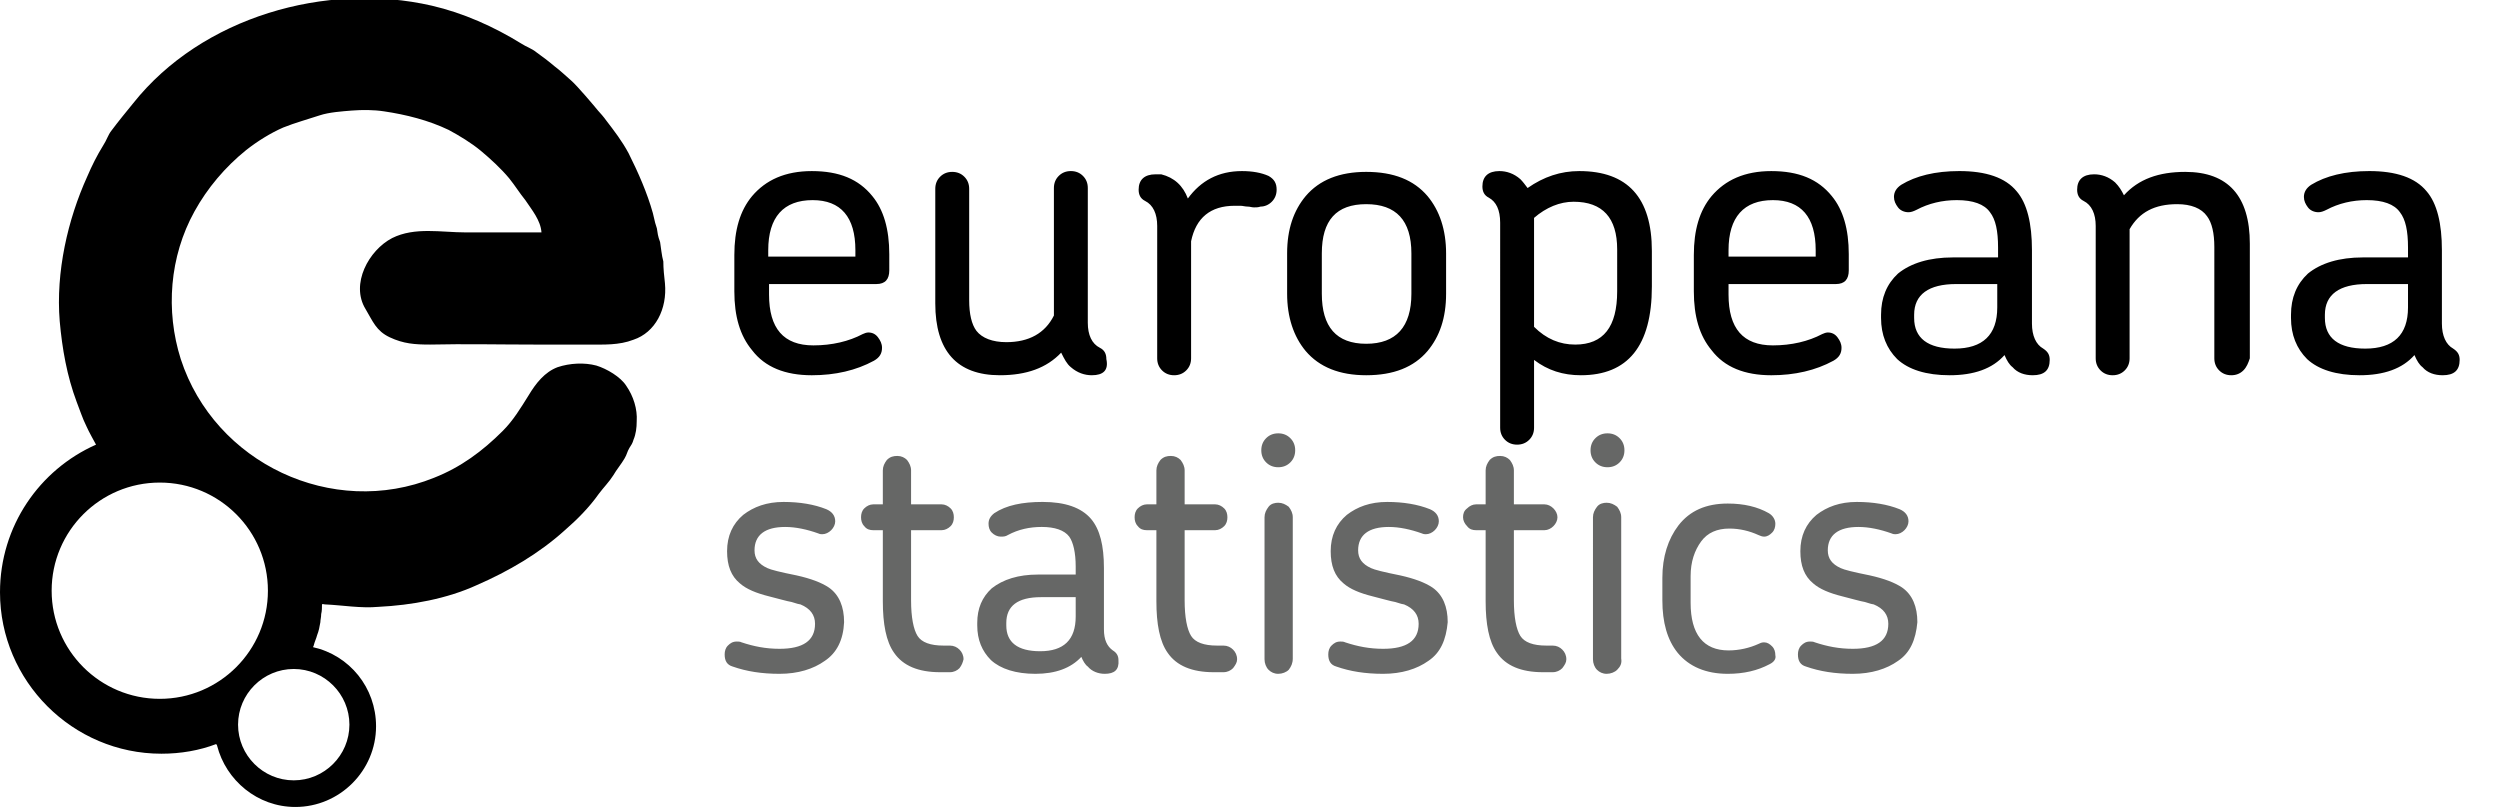 <?xml version="1.0" encoding="utf-8"?>
<!-- Generator: Adobe Illustrator 19.2.0, SVG Export Plug-In . SVG Version: 6.00 Build 0)  -->
<svg version="1.1" baseProfile="tiny" id="Layer_1" xmlns="http://www.w3.org/2000/svg" xmlns:xlink="http://www.w3.org/1999/xlink"
	 x="0px" y="0px" viewBox="0 0 309.8 100" xml:space="preserve">
<path d="M66.8,28.9h0.1H66.8 M19.8,59.8c7.4,0,13.4,6,13.4,13.4s-6,13.4-13.4,13.4s-13.4-6-13.4-13.4S12.4,59.8,19.8,59.8
	 M29.5,89.8c0-3.8,3.1-6.9,6.9-6.9s6.9,3.1,6.9,6.9s-3.1,6.9-6.9,6.9C32.6,96.7,29.5,93.6,29.5,89.8 M82.4,35.1
	c-0.1-0.9-0.2-1.8-0.2-2.7c-0.2-0.7-0.3-1.8-0.4-2.4c-0.3-0.8-0.3-1.1-0.4-1.7c-0.2-0.6-0.2-0.6-0.5-1.9c-0.7-2.5-1.8-5-3-7.4
	c-0.8-1.5-1.8-2.8-2.8-4.1c-0.2-0.3-0.8-1-1-1.2c-0.4-0.5-2.6-3.1-3.3-3.7c-0.7-0.6-1.3-1.2-2.1-1.8C68,7.6,67.2,7,66.5,6.5
	c-0.6-0.5-1.3-0.7-1.9-1.1c-3.4-2.1-7.2-3.8-11.1-4.7c-13.1-3-28.5,1.4-37,12.1c-0.9,1.1-1.8,2.2-2.7,3.4c-0.4,0.5-0.6,1.2-1,1.8
	c-0.8,1.3-1.4,2.5-2,3.9c-2.4,5.3-3.9,11.8-3.4,17.9c0.3,3.4,0.9,6.8,2.1,10c0.4,1,0.7,2,1.2,3c0.3,0.7,1.1,2.1,1.2,2.3
	C4.9,58.2,0,65.2,0,73.4c0,11,9,20,20,20c2.4,0,4.7-0.4,6.8-1.2c0,0.1,0.1,0.1,0.1,0.2c1.1,4.3,5,7.6,9.7,7.6c5.5,0,10-4.5,10-10
	c0-4.8-3.3-8.8-7.8-9.8c0-0.1,0.1-0.2,0.1-0.3c0.1-0.4,0.3-0.8,0.4-1.2c0.2-0.5,0.3-1,0.4-1.6c0-0.3,0.1-0.6,0.1-1
	c0.1-0.4,0.1-0.8,0.1-1.2c0.1-0.1,0.2,0,0.4,0c2.2,0.1,4.4,0.5,6.6,0.3c4.1-0.2,8.5-1,12.2-2.7c3.9-1.7,7.7-3.9,10.9-6.8
	c1.5-1.3,3-2.8,4.2-4.5c0.6-0.8,1.3-1.5,1.8-2.3c0.4-0.7,1-1.4,1.4-2.1c0.3-0.5,0.3-0.8,0.6-1.3c0.2-0.3,0.4-0.6,0.5-1
	c0.3-0.7,0.4-1.5,0.4-2.3c0.1-1.5-0.4-3.1-1.3-4.4c-0.7-1.1-2.4-2.1-3.7-2.5c-1.5-0.4-3.3-0.3-4.8,0.2c-1.6,0.6-2.7,2-3.6,3.5
	c-1,1.6-1.9,3.1-3.2,4.4c-2.5,2.5-5.2,4.5-8.5,5.8c-12.6,5.1-27.2-1.8-31.4-14.7c-1.9-6-1.4-12.7,1.7-18.3c1.6-2.9,3.8-5.5,6.4-7.6
	c1.4-1.1,3-2.1,4.6-2.8c1.5-0.6,3-1,4.5-1.5c1.2-0.4,2.8-0.5,4-0.6c1.3-0.1,2.7-0.1,4,0.1c2.7,0.4,5.5,1.1,8,2.3
	c1.3,0.7,2.8,1.6,4,2.6s2.5,2.2,3.5,3.4c0.8,1,1.2,1.7,2,2.7c0.8,1.2,1.9,2.5,2,4c-3.1,0-6.3,0-9.4,0c-3,0-6.3-0.7-9.1,0.7
	c-2.9,1.5-5.2,5.7-3.3,8.8c0.9,1.5,1.3,2.7,3,3.5s3.1,0.9,5,0.9c4.3-0.1,8.6,0,12.9,0h6.7c1.9,0,3.8,0.1,5.6-0.6
	C81.2,41.2,82.7,38.3,82.4,35.1 M110.2,33.5c0,1.1-0.5,1.7-1.6,1.7H95.3v1.3c0,4.2,1.8,6.3,5.5,6.3c2.3,0,4.4-0.5,6.1-1.4
	c0.2-0.1,0.5-0.2,0.7-0.2c0.5,0,0.9,0.2,1.2,0.6s0.5,0.8,0.5,1.3c0,0.7-0.3,1.2-1,1.6c-2.2,1.2-4.8,1.8-7.7,1.8
	c-3.3,0-5.8-1-7.4-3.1c-1.5-1.8-2.2-4.2-2.2-7.3v-4.5c0-3.1,0.7-5.5,2.2-7.3c1.7-2,4.1-3.1,7.4-3.1c3.4,0,5.8,1,7.5,3.1
	c1.4,1.7,2.1,4.1,2.1,7.2V33.5z M106,31c0-4.1-1.8-6.2-5.3-6.2c-3.6,0-5.5,2.1-5.5,6.2v0.8H106V31z M135.3,46.5
	c-0.9,0-1.8-0.3-2.6-1c-0.5-0.4-0.8-1-1.2-1.8c-1.8,1.9-4.3,2.8-7.6,2.8c-5.3,0-8-3-8-8.9V23.4c0-0.6,0.2-1.1,0.6-1.5
	c0.4-0.4,0.9-0.6,1.5-0.6s1.1,0.2,1.5,0.6c0.4,0.4,0.6,0.9,0.6,1.5v13.8c0,1.7,0.3,3,0.9,3.8c0.7,0.9,2,1.4,3.7,1.4
	c2.8,0,4.8-1.1,5.9-3.3V23.3c0-0.6,0.2-1.1,0.6-1.5c0.4-0.4,0.9-0.6,1.5-0.6s1.1,0.2,1.5,0.6c0.4,0.4,0.6,0.9,0.6,1.5V40
	c0,1.5,0.5,2.6,1.5,3.1c0.6,0.3,0.8,0.8,0.8,1.4C137.4,45.9,136.7,46.5,135.3,46.5z M155.4,25.7c-0.3,0-0.5-0.1-0.8-0.1
	s-0.6-0.1-0.9-0.1c-0.3,0-0.5,0-0.7,0c-3,0-4.8,1.5-5.4,4.4v14.5c0,0.6-0.2,1.1-0.6,1.5c-0.4,0.4-0.9,0.6-1.5,0.6s-1.1-0.2-1.5-0.6
	s-0.6-0.9-0.6-1.5V28c0-1.5-0.5-2.6-1.5-3.1c-0.6-0.3-0.8-0.8-0.8-1.4c0-1.2,0.7-1.9,2.1-1.9c0.4,0,0.6,0,0.7,0
	c1.6,0.4,2.7,1.4,3.3,3c1.6-2.2,3.8-3.4,6.7-3.4c1.3,0,2.4,0.2,3.3,0.6c0.7,0.4,1,0.9,1,1.7c0,0.6-0.2,1.1-0.6,1.5
	c-0.4,0.4-0.9,0.6-1.4,0.6C155.9,25.7,155.7,25.7,155.4,25.7z M176.9,43.5c-1.7,2-4.2,3-7.6,3c-3.3,0-5.8-1-7.5-3
	c-1.5-1.8-2.3-4.2-2.3-7.1v-5c0-3,0.8-5.3,2.3-7.1c1.7-2,4.2-3,7.5-3c3.4,0,5.9,1,7.6,3c1.5,1.8,2.3,4.2,2.3,7.1v5
	C179.2,39.4,178.4,41.7,176.9,43.5z M174.9,31.4c0-4.1-1.9-6.1-5.6-6.1c-3.7,0-5.5,2-5.5,6.1v5c0,4.1,1.8,6.2,5.5,6.2
	s5.6-2.1,5.6-6.2V31.4z M195.9,46.5c-2.2,0-4.1-0.6-5.8-1.9V53c0,0.6-0.2,1.1-0.6,1.5c-0.4,0.4-0.9,0.6-1.5,0.6s-1.1-0.2-1.5-0.6
	s-0.6-0.9-0.6-1.5V27.6c0-1.6-0.5-2.6-1.4-3.1c-0.6-0.3-0.8-0.8-0.8-1.4c0-1.2,0.7-1.9,2.1-1.9c0.9,0,1.8,0.3,2.6,1
	c0.3,0.3,0.6,0.7,0.9,1.1c2-1.4,4.1-2.1,6.4-2.1c6,0,9,3.3,9,9.9v4.4C204.7,42.9,201.7,46.5,195.9,46.5z M200.4,30.9
	c0-3.9-1.8-5.9-5.4-5.9c-1.7,0-3.4,0.7-4.9,2v13.5c1.5,1.5,3.2,2.2,5.1,2.2c3.5,0,5.2-2.2,5.2-6.6L200.4,30.9L200.4,30.9z
	 M229.1,33.5c0,1.1-0.5,1.7-1.6,1.7h-13.3v1.3c0,4.2,1.8,6.3,5.5,6.3c2.3,0,4.4-0.5,6.1-1.4c0.2-0.1,0.5-0.2,0.7-0.2
	c0.5,0,0.9,0.2,1.2,0.6s0.5,0.8,0.5,1.3c0,0.7-0.3,1.2-1,1.6c-2.2,1.2-4.8,1.8-7.7,1.8c-3.3,0-5.8-1-7.4-3.1
	c-1.5-1.8-2.2-4.2-2.2-7.3v-4.5c0-3.1,0.7-5.5,2.2-7.3c1.7-2,4.1-3.1,7.4-3.1c3.4,0,5.8,1,7.5,3.1c1.4,1.7,2.1,4.1,2.1,7.2V33.5z
	 M225,31c0-4.1-1.8-6.2-5.3-6.2c-3.6,0-5.5,2.1-5.5,6.2v0.8H225V31z M251.9,46.5c-1,0-1.9-0.3-2.5-1c-0.4-0.3-0.7-0.8-1-1.5
	c-1.5,1.7-3.8,2.5-6.8,2.5c-2.9,0-5.1-0.7-6.5-2c-1.3-1.3-2-3-2-5.1V39c0-2.1,0.7-3.8,2.1-5.1c1.6-1.3,3.9-2,6.8-2h5.6v-1.2
	c0-2.1-0.3-3.5-1-4.4c-0.7-1-2.1-1.5-4.1-1.5c-1.8,0-3.5,0.4-5,1.2c-0.4,0.2-0.7,0.3-1,0.3c-0.5,0-1-0.2-1.3-0.6
	c-0.3-0.4-0.5-0.8-0.5-1.3c0-0.6,0.3-1.1,0.9-1.5c1.8-1.1,4.2-1.7,7.2-1.7c3.3,0,5.7,0.8,7.1,2.5c1.3,1.5,1.9,4,1.9,7.3v9.1
	c0,1.5,0.5,2.6,1.4,3.1c0.6,0.4,0.8,0.8,0.8,1.4C254,45.9,253.3,46.5,251.9,46.5z M247.5,35.2h-5.1c-3.4,0-5.2,1.3-5.2,3.8v0.4
	c0,2.5,1.7,3.8,5,3.8c3.5,0,5.3-1.7,5.3-5.1C247.5,38.1,247.5,35.2,247.5,35.2z M278,45.9c-0.4,0.4-0.9,0.6-1.5,0.6
	c-0.6,0-1.1-0.2-1.5-0.6c-0.4-0.4-0.6-0.9-0.6-1.5V30.6c0-1.7-0.3-3-0.9-3.8c-0.7-1-2-1.5-3.7-1.5c-2.8,0-4.7,1-5.9,3.1v16
	c0,0.6-0.2,1.1-0.6,1.5s-0.9,0.6-1.5,0.6s-1.1-0.2-1.5-0.6s-0.6-0.9-0.6-1.5V28c0-1.5-0.5-2.6-1.5-3.1c-0.6-0.3-0.8-0.8-0.8-1.4
	c0-1.2,0.7-1.9,2.1-1.9c0.9,0,1.8,0.3,2.6,1c0.5,0.5,0.8,1,1.1,1.6c1.8-2,4.3-2.9,7.6-2.9c5.3,0,8,3,8,8.9v14.2
	C278.6,45,278.4,45.5,278,45.9z M302.7,46.5c-1,0-1.9-0.3-2.5-1c-0.4-0.3-0.7-0.8-1-1.5c-1.5,1.7-3.8,2.5-6.8,2.5
	c-2.9,0-5.1-0.7-6.5-2c-1.3-1.3-2-3-2-5.1V39c0-2.1,0.7-3.8,2.1-5.1c1.6-1.3,3.9-2,6.8-2h5.6v-1.2c0-2.1-0.3-3.5-1-4.4
	c-0.7-1-2.1-1.5-4.1-1.5c-1.8,0-3.5,0.4-5,1.2c-0.4,0.2-0.7,0.3-1,0.3c-0.5,0-1-0.2-1.3-0.6c-0.3-0.4-0.5-0.8-0.5-1.3
	c0-0.6,0.3-1.1,0.9-1.5c1.8-1.1,4.2-1.7,7.2-1.7c3.3,0,5.7,0.8,7.1,2.5c1.3,1.5,1.9,4,1.9,7.3v9.1c0,1.5,0.5,2.6,1.4,3.1
	c0.6,0.4,0.8,0.8,0.8,1.4C304.8,45.9,304.1,46.5,302.7,46.5z M298.4,35.2h-5.1c-3.4,0-5.2,1.3-5.2,3.8v0.4c0,2.5,1.7,3.8,5,3.8
	c3.5,0,5.3-1.7,5.3-5.1C298.4,38.1,298.4,35.2,298.4,35.2z"/>
<path fill="#666766" d="M102.2,81.9c-1.4,1-3.3,1.6-5.6,1.6c-2.2,0-4.1-0.3-5.8-0.9c-0.7-0.2-1-0.7-1-1.5c0-0.4,0.1-0.8,0.4-1.1
	c0.3-0.3,0.6-0.5,1.1-0.5c0.2,0,0.4,0,0.6,0.1c1.5,0.5,3,0.8,4.7,0.8c2.9,0,4.4-1,4.4-3.1c0-1.1-0.6-1.9-1.8-2.4
	c-0.1,0-0.5-0.1-1.1-0.3c-0.6-0.1-1.6-0.4-2.8-0.7c-1.6-0.4-2.8-0.9-3.6-1.6c-1.1-0.9-1.6-2.2-1.6-4c0-1.9,0.7-3.4,2-4.5
	c1.3-1,2.9-1.6,5-1.6c2,0,3.8,0.3,5.3,0.9c0.7,0.3,1.1,0.8,1.1,1.5c0,0.4-0.2,0.8-0.5,1.1c-0.3,0.3-0.7,0.5-1.1,0.5
	c-0.1,0-0.3,0-0.5-0.1c-1.4-0.5-2.8-0.8-4.1-0.8c-2.5,0-3.8,1-3.8,2.9c0,1,0.5,1.7,1.6,2.2c0.4,0.2,1.6,0.5,3.6,0.9
	c1.8,0.4,3.1,0.9,4,1.5c1.3,0.9,1.9,2.4,1.9,4.3C104.5,79.3,103.7,80.9,102.2,81.9z M118.9,82.8c-0.3,0.3-0.7,0.5-1.2,0.5h-1.2
	c-2.7,0-4.6-0.8-5.7-2.4c-1-1.4-1.4-3.6-1.4-6.4v-8.8h-1.2c-0.4,0-0.8-0.1-1.1-0.5c-0.3-0.3-0.4-0.7-0.4-1.1c0-0.4,0.1-0.8,0.4-1.1
	c0.3-0.3,0.7-0.5,1.1-0.5h1.2v-4.2c0-0.5,0.2-0.9,0.5-1.3c0.4-0.4,0.8-0.5,1.3-0.5c0.5,0,0.9,0.2,1.2,0.5c0.3,0.4,0.5,0.8,0.5,1.3
	v4.2h3.8c0.4,0,0.8,0.2,1.1,0.5c0.3,0.3,0.4,0.7,0.4,1.1c0,0.4-0.1,0.8-0.4,1.1c-0.3,0.3-0.7,0.5-1.1,0.5h-3.8v8.7
	c0,2.1,0.3,3.6,0.8,4.4c0.5,0.8,1.6,1.2,3.2,1.2h0.8c0.5,0,0.9,0.2,1.2,0.5c0.3,0.3,0.5,0.7,0.5,1.2
	C119.3,82.1,119.2,82.4,118.9,82.8z M136.9,83.5c-0.8,0-1.6-0.3-2.1-0.9c-0.3-0.2-0.6-0.7-0.8-1.2c-1.3,1.4-3.2,2.1-5.7,2.1
	c-2.4,0-4.3-0.6-5.5-1.7c-1.1-1.1-1.7-2.5-1.7-4.3v-0.3c0-1.8,0.6-3.2,1.8-4.3c1.4-1.1,3.3-1.7,5.7-1.7h4.7v-1c0-1.7-0.3-3-0.8-3.7
	c-0.6-0.8-1.8-1.2-3.4-1.2c-1.5,0-2.9,0.3-4.2,1c-0.3,0.2-0.6,0.2-0.9,0.2c-0.4,0-0.8-0.2-1.1-0.5s-0.4-0.7-0.4-1.1
	c0-0.5,0.2-0.9,0.7-1.3c1.5-1,3.5-1.4,6-1.4c2.8,0,4.8,0.7,6,2.1c1.1,1.3,1.6,3.3,1.6,6.1v7.6c0,1.3,0.4,2.1,1.1,2.6
	c0.5,0.3,0.7,0.7,0.7,1.2C138.7,83,138.1,83.5,136.9,83.5z M133.3,74H129c-2.9,0-4.3,1.1-4.3,3.2v0.3c0,2.1,1.4,3.2,4.2,3.2
	c2.9,0,4.4-1.4,4.4-4.3V74z M152.8,82.8c-0.3,0.3-0.7,0.5-1.2,0.5h-1.2c-2.7,0-4.6-0.8-5.7-2.4c-1-1.4-1.4-3.6-1.4-6.4v-8.8h-1.2
	c-0.4,0-0.8-0.1-1.1-0.5c-0.3-0.3-0.4-0.7-0.4-1.1c0-0.4,0.1-0.8,0.4-1.1c0.3-0.3,0.7-0.5,1.1-0.5h1.2v-4.2c0-0.5,0.2-0.9,0.5-1.3
	c0.4-0.4,0.8-0.5,1.3-0.5c0.5,0,0.9,0.2,1.2,0.5c0.3,0.4,0.5,0.8,0.5,1.3v4.2h3.8c0.4,0,0.8,0.2,1.1,0.5c0.3,0.3,0.4,0.7,0.4,1.1
	c0,0.4-0.1,0.8-0.4,1.1c-0.3,0.3-0.7,0.5-1.1,0.5h-3.8v8.7c0,2.1,0.3,3.6,0.8,4.4c0.5,0.8,1.6,1.2,3.2,1.2h0.8
	c0.5,0,0.9,0.2,1.2,0.5c0.3,0.3,0.5,0.7,0.5,1.2C153.3,82.1,153.1,82.4,152.8,82.8z M159.9,57.3c-0.4,0.4-0.9,0.6-1.5,0.6
	c-0.6,0-1.1-0.2-1.5-0.6c-0.4-0.4-0.6-0.9-0.6-1.5c0-0.6,0.2-1.1,0.6-1.5c0.4-0.4,0.9-0.6,1.5-0.6c0.6,0,1.1,0.2,1.5,0.6
	c0.4,0.4,0.6,0.9,0.6,1.5C160.5,56.4,160.3,56.9,159.9,57.3z M159.7,83c-0.3,0.3-0.8,0.5-1.3,0.5c-0.5,0-0.9-0.2-1.2-0.5
	c-0.3-0.3-0.5-0.8-0.5-1.3V64.1c0-0.5,0.2-0.9,0.5-1.3c0.3-0.4,0.8-0.5,1.2-0.5c0.5,0,0.9,0.2,1.3,0.5c0.3,0.4,0.5,0.8,0.5,1.3v17.5
	C160.2,82.2,160,82.6,159.7,83z M177,81.9c-1.4,1-3.3,1.6-5.6,1.6c-2.2,0-4.1-0.3-5.8-0.9c-0.7-0.2-1-0.7-1-1.5
	c0-0.4,0.1-0.8,0.4-1.1c0.3-0.3,0.6-0.5,1.1-0.5c0.2,0,0.4,0,0.6,0.1c1.5,0.5,3,0.8,4.7,0.8c2.9,0,4.4-1,4.4-3.1
	c0-1.1-0.6-1.9-1.8-2.4c-0.1,0-0.5-0.1-1.1-0.3c-0.6-0.1-1.6-0.4-2.8-0.7c-1.6-0.4-2.8-0.9-3.6-1.6c-1.1-0.9-1.6-2.2-1.6-4
	c0-1.9,0.7-3.4,2-4.5c1.3-1,2.9-1.6,5-1.6c2,0,3.8,0.3,5.3,0.9c0.7,0.3,1.1,0.8,1.1,1.5c0,0.4-0.2,0.8-0.5,1.1
	c-0.3,0.3-0.7,0.5-1.1,0.5c-0.1,0-0.3,0-0.5-0.1c-1.4-0.5-2.8-0.8-4.1-0.8c-2.5,0-3.8,1-3.8,2.9c0,1,0.5,1.7,1.6,2.2
	c0.4,0.2,1.6,0.5,3.6,0.9c1.8,0.4,3.1,0.9,4,1.5c1.3,0.9,1.9,2.4,1.9,4.3C179.2,79.3,178.5,80.9,177,81.9z M193.6,82.8
	c-0.3,0.3-0.7,0.5-1.2,0.5h-1.2c-2.7,0-4.6-0.8-5.7-2.4c-1-1.4-1.4-3.6-1.4-6.4v-8.8h-1.2c-0.4,0-0.8-0.1-1.1-0.5
	c-0.3-0.3-0.5-0.7-0.5-1.1c0-0.4,0.1-0.8,0.5-1.1c0.3-0.3,0.7-0.5,1.1-0.5h1.2v-4.2c0-0.5,0.2-0.9,0.5-1.3c0.4-0.4,0.8-0.5,1.3-0.5
	s0.9,0.2,1.2,0.5c0.3,0.4,0.5,0.8,0.5,1.3v4.2h3.8c0.4,0,0.8,0.2,1.1,0.5c0.3,0.3,0.5,0.7,0.5,1.1c0,0.4-0.2,0.8-0.5,1.1
	c-0.3,0.3-0.7,0.5-1.1,0.5h-3.8v8.7c0,2.1,0.3,3.6,0.8,4.4c0.5,0.8,1.6,1.2,3.2,1.2h0.8c0.5,0,0.9,0.2,1.2,0.5
	c0.3,0.3,0.5,0.7,0.5,1.2C194.1,82.1,193.9,82.4,193.6,82.8z M200.7,57.3c-0.4,0.4-0.9,0.6-1.5,0.6c-0.6,0-1.1-0.2-1.5-0.6
	c-0.4-0.4-0.6-0.9-0.6-1.5c0-0.6,0.2-1.1,0.6-1.5c0.4-0.4,0.9-0.6,1.5-0.6c0.6,0,1.1,0.2,1.5,0.6c0.4,0.4,0.6,0.9,0.6,1.5
	C201.3,56.4,201.1,56.9,200.7,57.3z M200.4,83c-0.3,0.3-0.8,0.5-1.3,0.5c-0.5,0-0.9-0.2-1.2-0.5c-0.3-0.3-0.5-0.8-0.5-1.3V64.1
	c0-0.5,0.2-0.9,0.5-1.3c0.3-0.4,0.8-0.5,1.2-0.5c0.5,0,0.9,0.2,1.3,0.5c0.3,0.4,0.5,0.8,0.5,1.3v17.5C201,82.2,200.8,82.6,200.4,83z
	 M219.3,82.3c-1.5,0.8-3.2,1.2-5.2,1.2c-2.7,0-4.8-0.9-6.2-2.6c-1.3-1.6-1.9-3.8-1.9-6.5v-2.8c0-2.6,0.7-4.8,2-6.5
	c1.4-1.8,3.4-2.7,6.1-2.7c2,0,3.7,0.4,5.1,1.2c0.5,0.3,0.8,0.8,0.8,1.3c0,0.4-0.1,0.8-0.4,1.1c-0.3,0.3-0.6,0.5-1,0.5
	c-0.2,0-0.5-0.1-0.7-0.2c-1.1-0.5-2.3-0.8-3.6-0.8c-1.5,0-2.7,0.5-3.5,1.6c-0.8,1.1-1.3,2.5-1.3,4.3v3.3c0,3.9,1.6,5.9,4.7,5.9
	c1.3,0,2.6-0.3,3.7-0.8c0.2-0.1,0.4-0.2,0.7-0.2c0.4,0,0.7,0.2,1,0.5c0.3,0.3,0.4,0.7,0.4,1.1C220.1,81.6,219.9,82,219.3,82.3z
	 M235.2,81.9c-1.4,1-3.3,1.6-5.6,1.6c-2.2,0-4.1-0.3-5.8-0.9c-0.7-0.2-1-0.7-1-1.5c0-0.4,0.1-0.8,0.4-1.1c0.3-0.3,0.6-0.5,1.1-0.5
	c0.2,0,0.4,0,0.6,0.1c1.5,0.5,3,0.8,4.7,0.8c2.9,0,4.4-1,4.4-3.1c0-1.1-0.6-1.9-1.8-2.4c-0.1,0-0.5-0.1-1.1-0.3
	c-0.6-0.1-1.6-0.4-2.8-0.7c-1.6-0.4-2.8-0.9-3.6-1.6c-1.1-0.9-1.6-2.2-1.6-4c0-1.9,0.7-3.4,2-4.5c1.3-1,2.9-1.6,5-1.6
	c2,0,3.8,0.3,5.3,0.9c0.7,0.3,1.1,0.8,1.1,1.5c0,0.4-0.2,0.8-0.5,1.1c-0.3,0.3-0.7,0.5-1.1,0.5c-0.1,0-0.3,0-0.5-0.1
	c-1.4-0.5-2.8-0.8-4.1-0.8c-2.5,0-3.8,1-3.8,2.9c0,1,0.5,1.7,1.6,2.2c0.4,0.2,1.6,0.5,3.6,0.9c1.8,0.4,3.1,0.9,4,1.5
	c1.3,0.9,1.9,2.4,1.9,4.3C237.4,79.3,236.7,80.9,235.2,81.9z"/>
</svg>
